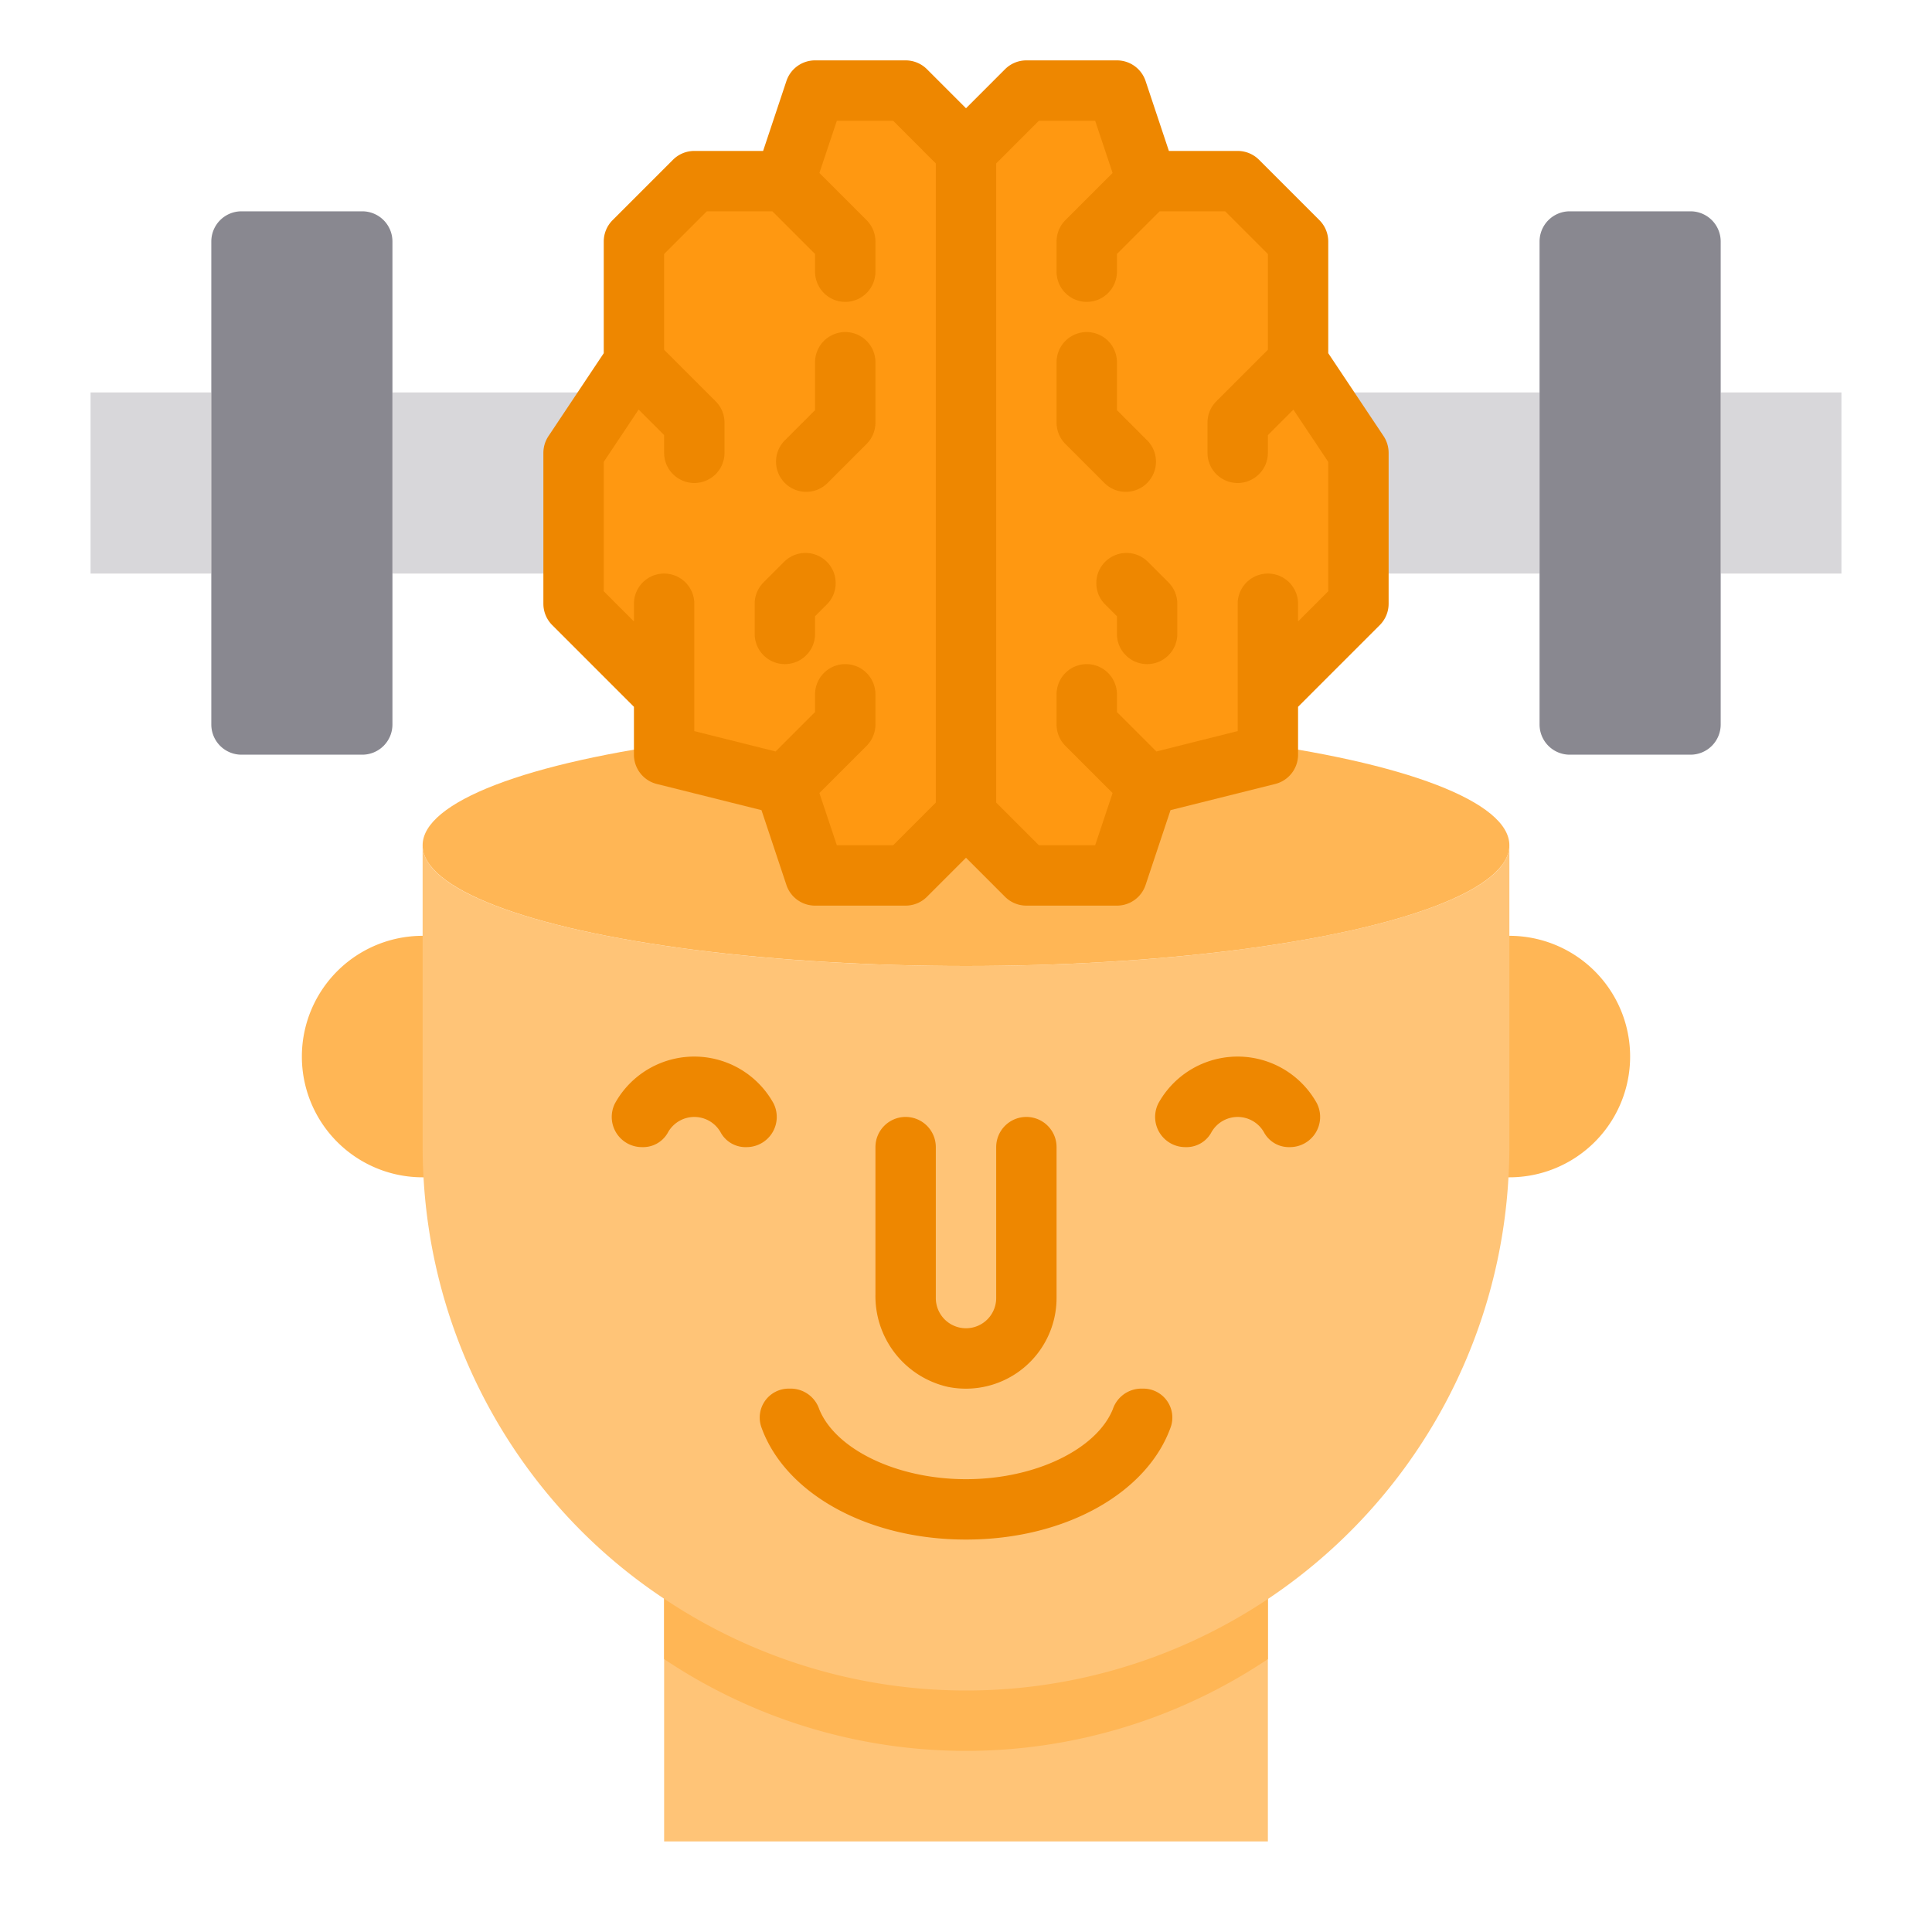 <svg height="512" viewBox="0 0 64 64" width="512" xmlns="http://www.w3.org/2000/svg"><g id="Brain-Learning-Exercise-Gym-Head"><path d="m42 51.96v9.04h-20v-9.04a17.967 17.967 0 0 0 20 0z" fill="#ffc477"/><path d="m13 13h38v6h-38z" fill="#d8d7da"/><path d="m17 31v8h-3a4 4 0 0 1 0-8z" fill="#ffb655"/><path d="m50 31h-2v8h2a4 4 0 0 0 0-8z" fill="#ffb655"/><path d="m42 51.96v3a17.967 17.967 0 0 1 -20 0v-3a17.967 17.967 0 0 0 20 0z" fill="#ffb655"/><path d="m14 28c0 2.21 8.06 4 18 4s18-1.79 18-4v10c0 .33-.01.67-.03 1a17.99 17.99 0 0 1 -27.97 13.96 17.722 17.722 0 0 1 -2.73-2.23 17.987 17.987 0 0 1 -5.24-11.73c-.02-.33-.03-.67-.03-1z" fill="#ffc477"/><path d="m57 13h4v6h-4z" fill="#d8d7da"/><path d="m57 13v11a1 1 0 0 1 -1 1h-4a1 1 0 0 1 -1-1v-16a1 1 0 0 1 1-1h4a1 1 0 0 1 1 1z" fill="#898890"/><ellipse cx="32" cy="28" fill="#ffb655" rx="18" ry="4"/><path d="m26 6 1-3h3l2 2v22l-2 2h-3l-1-3-4-1v-.33-1.67l-3-3v-1-4l1.33-2 .67-1v-4l2-2z" fill="#ff9811"/><path d="m3 13h4v6h-4z" fill="#d8d7da"/><path d="m43 12 .67 1 1.33 2v4 1l-3 3v1.67.33l-4 1-1 3h-3l-2-2v-22l2-2h3l1 3h3l2 2z" fill="#ff9811"/><path d="m13 19v5a1 1 0 0 1 -1 1h-4a1 1 0 0 1 -1-1v-16a1 1 0 0 1 1-1h4a1 1 0 0 1 1 1z" fill="#898890"/><g fill="#ee8700"><path d="m45.832 14.445-1.832-2.745v-3.7a1 1 0 0 0 -.293-.707l-2-2a1 1 0 0 0 -.707-.293h-2.279l-.772-2.316a1 1 0 0 0 -.949-.684h-3a1 1 0 0 0 -.707.293l-1.293 1.293-1.293-1.293a1 1 0 0 0 -.707-.293h-3a1 1 0 0 0 -.949.684l-.772 2.316h-2.279a1 1 0 0 0 -.707.293l-2 2a1 1 0 0 0 -.293.707v3.7l-1.832 2.748a1.006 1.006 0 0 0 -.168.552v5a1 1 0 0 0 .293.707l2.707 2.707v1.586a1 1 0 0 0 .757.97l3.468.867.826 2.479a1 1 0 0 0 .949.684h3a1 1 0 0 0 .707-.293l1.293-1.293 1.293 1.293a1 1 0 0 0 .707.293h3a1 1 0 0 0 .949-.684l.826-2.479 3.468-.867a1 1 0 0 0 .757-.97v-1.586l2.707-2.707a1 1 0 0 0 .293-.707v-5a1.006 1.006 0 0 0 -.168-.555zm-16.246 13.555h-1.865l-.577-1.73 1.563-1.563a1 1 0 0 0 .293-.707v-1a1 1 0 0 0 -1-1 1 1 0 0 0 -1 1v.586l-1.307 1.307-2.693-.674v-4.219a1 1 0 0 0 -1-1 1 1 0 0 0 -1 1v.586l-1-1v-4.286l1.155-1.733.845.844v.589a1 1 0 0 0 1 1 1 1 0 0 0 1-1v-1a1 1 0 0 0 -.293-.707l-1.707-1.707v-3.172l1.414-1.414h2.172l1.414 1.414v.586a1 1 0 0 0 1 1 1 1 0 0 0 1-1v-1a1 1 0 0 0 -.293-.707l-1.563-1.563.577-1.73h1.865l1.414 1.414v21.172zm14.414-8.414-1 1v-.586a1 1 0 0 0 -1-1 1 1 0 0 0 -1 1v4.219l-2.693.674-1.307-1.307v-.586a1 1 0 0 0 -1-1 1 1 0 0 0 -1 1v1a1 1 0 0 0 .293.707l1.563 1.563-.577 1.73h-1.865l-1.414-1.414v-21.172l1.414-1.414h1.865l.577 1.73-1.563 1.563a1 1 0 0 0 -.293.707v1a1 1 0 0 0 1 1 1 1 0 0 0 1-1v-.586l1.414-1.414h2.172l1.414 1.414v3.172l-1.707 1.707a1 1 0 0 0 -.293.707v1a1 1 0 0 0 1 1 1 1 0 0 0 1-1v-.586l.845-.844 1.155 1.73z"/><path d="m38 14.586-1-1v-1.586a1 1 0 0 0 -1-1 1 1 0 0 0 -1 1v2a1 1 0 0 0 .293.707l1.293 1.293a1 1 0 0 0 1.414 0 1 1 0 0 0 0-1.414z"/><path d="m27 13.586-1 1a1 1 0 0 0 0 1.414 1 1 0 0 0 1.414 0l1.293-1.293a1 1 0 0 0 .293-.707v-2a1 1 0 0 0 -1-1 1 1 0 0 0 -1 1z"/><path d="m25.292 19.294a1 1 0 0 0 -.292.706v1a1 1 0 0 0 1 1 1 1 0 0 0 1-1v-.586l.39-.39a1 1 0 0 0 0-1.414 1 1 0 0 0 -1.414 0z"/><path d="m38.708 19.294a1 1 0 0 1 .292.706v1a1 1 0 0 1 -1 1 1 1 0 0 1 -1-1v-.586l-.39-.39a1 1 0 0 1 0-1.414 1 1 0 0 1 1.414 0z"/><path d="m31.4 45.942a3.081 3.081 0 0 1 -2.4-3.06v-4.882a1 1 0 0 1 1-1 1 1 0 0 1 1 1v5a1 1 0 0 0 2 0v-5a1 1 0 0 1 1-1 1 1 0 0 1 1 1v5a3.005 3.005 0 0 1 -3.6 2.942z"/><path d="m42.727 38a.939.939 0 0 1 -.842-.465 1 1 0 0 0 -1.77 0 .939.939 0 0 1 -.842.465 1 1 0 0 1 -.9-1.452 3 3 0 0 1 5.25 0 1 1 0 0 1 -.896 1.452z"/><path d="m24.727 38a.939.939 0 0 1 -.842-.465 1 1 0 0 0 -1.77 0 .939.939 0 0 1 -.842.465 1 1 0 0 1 -.9-1.452 3 3 0 0 1 5.25 0 1 1 0 0 1 -.896 1.452z"/><path d="m32 51c-3.308 0-6.013-1.56-6.781-3.729a.959.959 0 0 1 .906-1.271h.1a1 1 0 0 1 .912.678c.526 1.313 2.54 2.322 4.863 2.322s4.337-1.009 4.865-2.322a1 1 0 0 1 .912-.678h.1a.959.959 0 0 1 .906 1.271c-.77 2.169-3.475 3.729-6.783 3.729z"/></g></g></svg>
